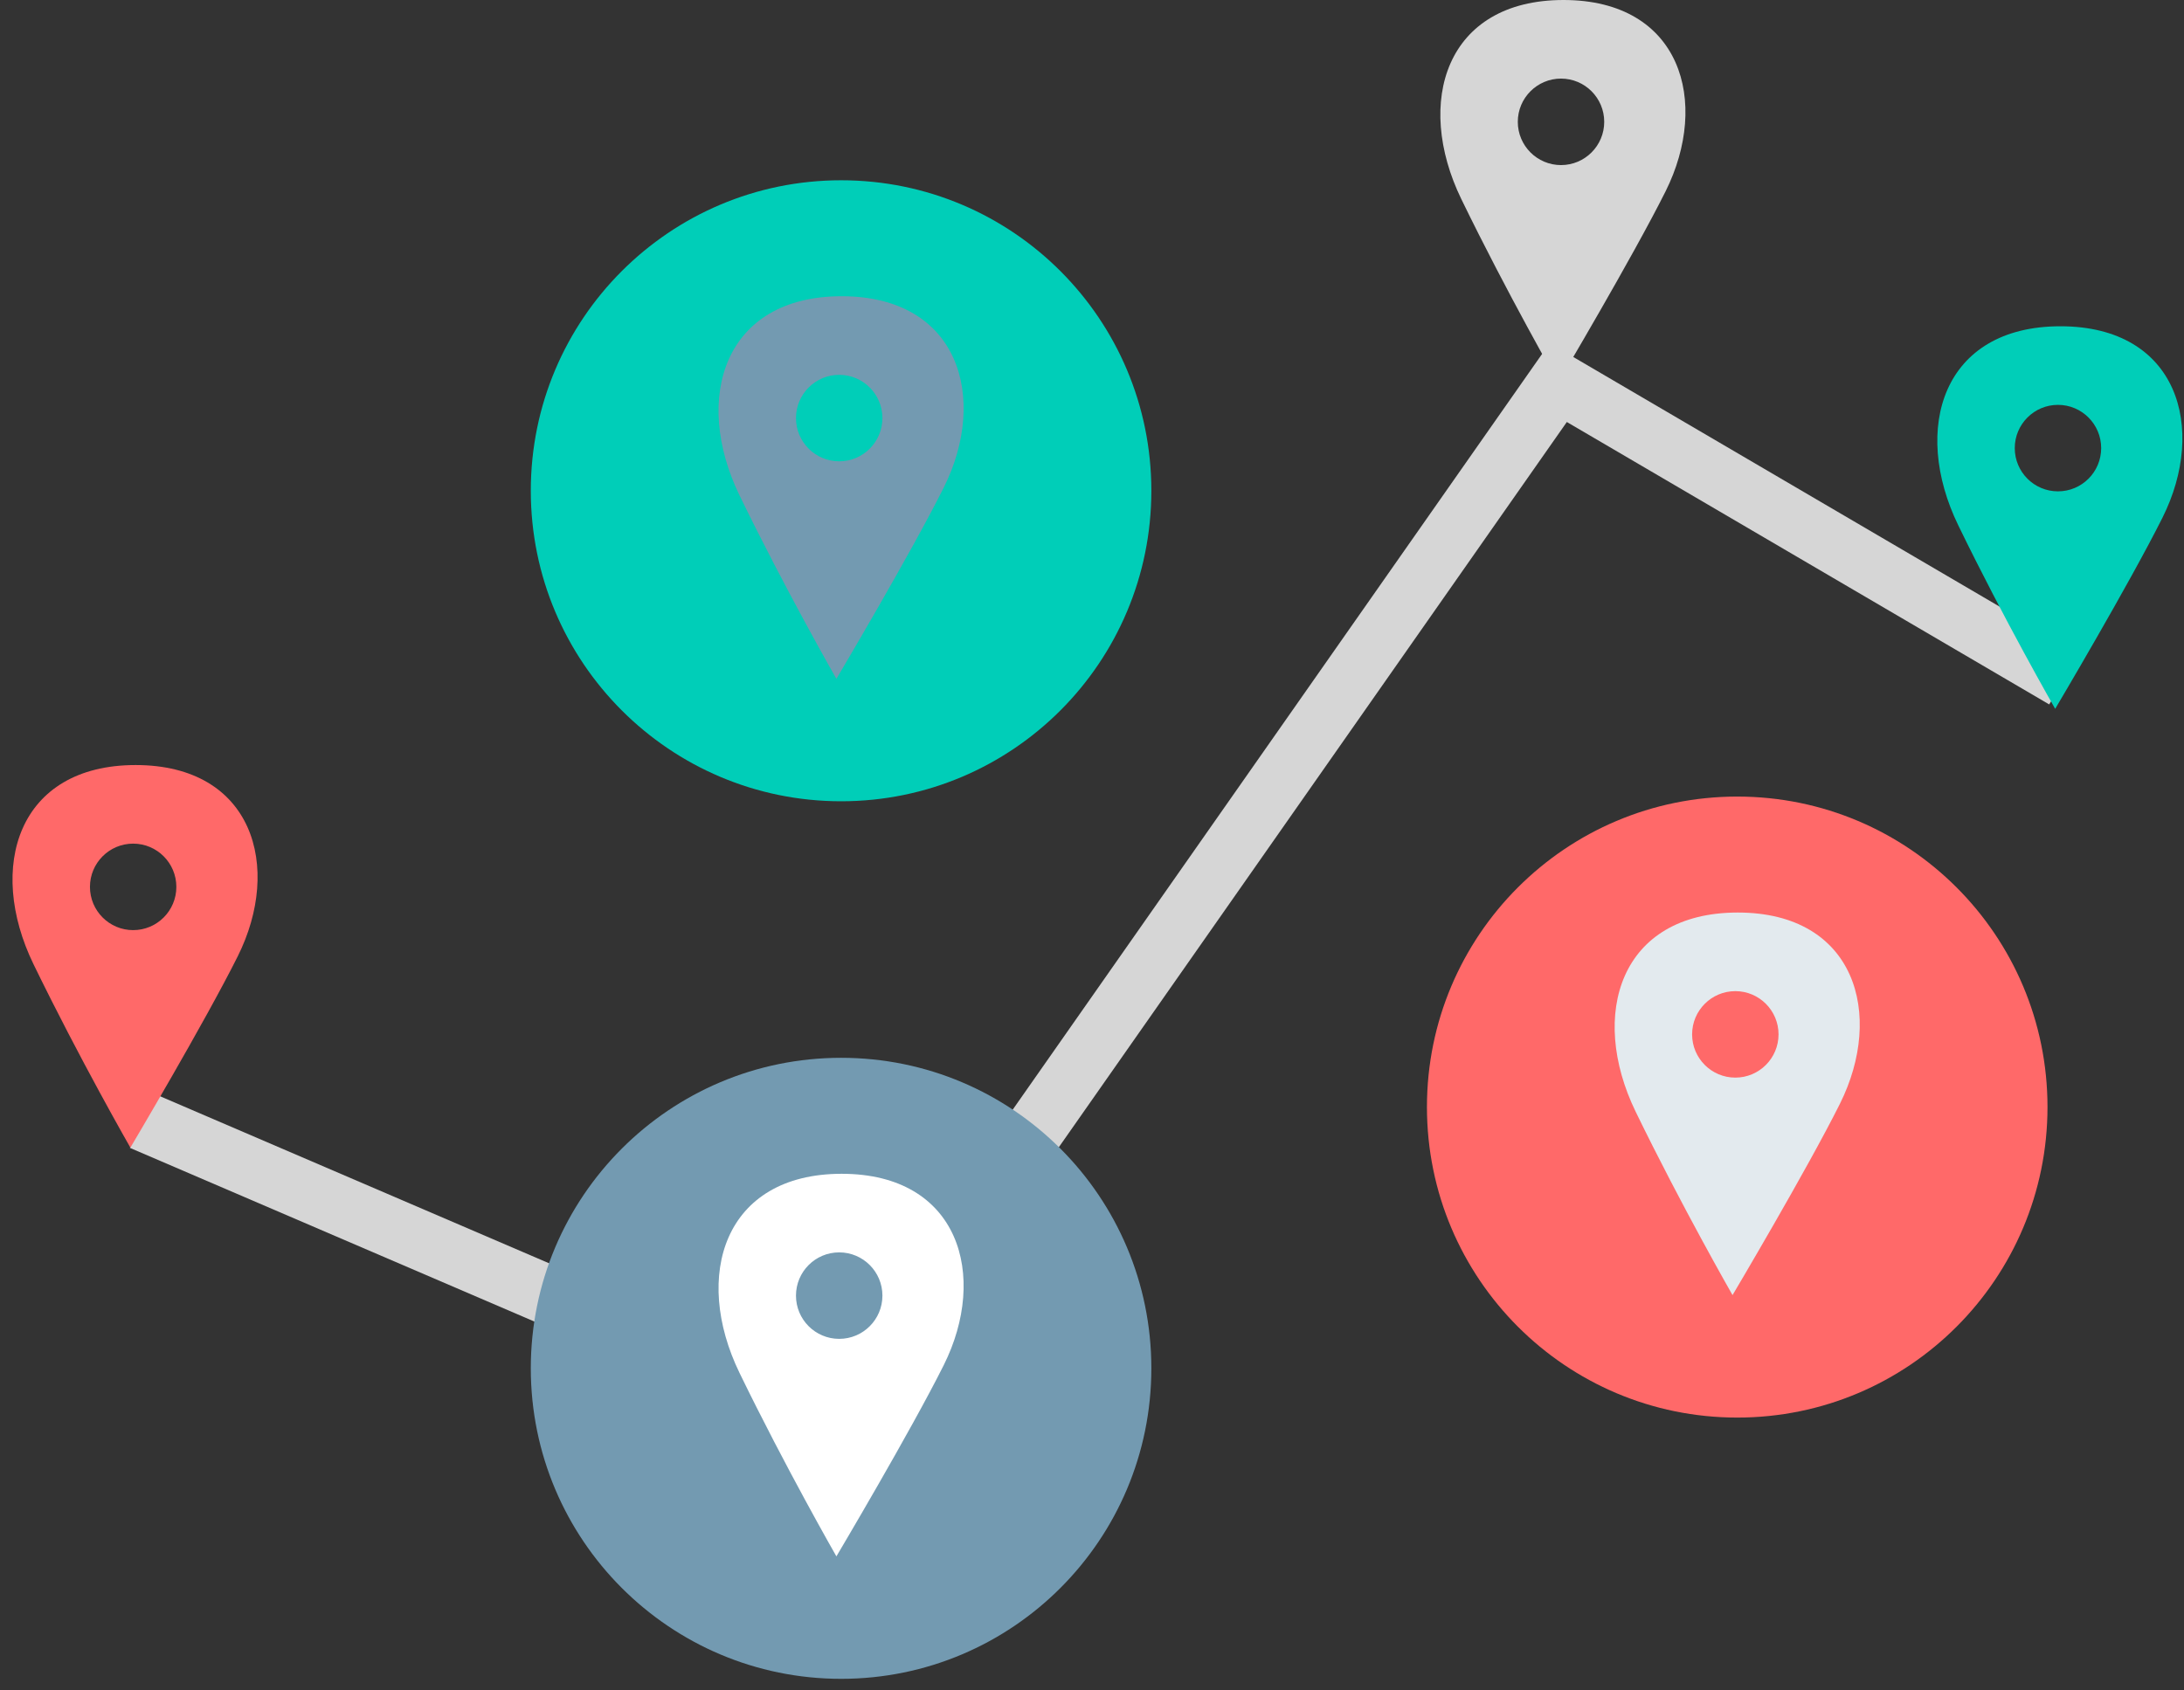 <?xml version="1.0" encoding="UTF-8" standalone="no"?>
<svg width="155px" height="120px" viewBox="0 0 155 120" version="1.1" xmlns="http://www.w3.org/2000/svg" xmlns:xlink="http://www.w3.org/1999/xlink" xmlns:sketch="http://www.bohemiancoding.com/sketch/ns">
    <rect x="0" y="0" width="155" height="120" fill="#333333" stroke="none"/>
    <!-- Generator: Sketch 3.1.1 (8761) - http://www.bohemiancoding.com/sketch -->
    <title>get-together-md-icon</title>
    <desc>Created with Sketch.</desc>
    <defs></defs>
    <g id="Page-1" stroke="none" stroke-width="1" fill="none" fill-rule="evenodd" sketch:type="MSPage">
        <g id="Landing-Page-Bright-Pattern-Iteration-3" sketch:type="MSArtboardGroup" transform="translate(-904, -1646)">
            <g id="get-together-md-icon" sketch:type="MSLayerGroup" transform="translate(905, 1646)">
                <path d="M58.877,103.242 L8.221,81.486 L9.881,77.615 L57.393,98.02 L108.979,24.36 L146.559,46.37 L144.434,50.006 L110.199,29.957 L58.877,103.242 Z" id="Shape" fill="#D6D6D6" sketch:type="MSShapeGroup"></path>
                <path d="M100.271,78.586 C100.271,66.412 110.131,56.547 122.295,56.547 C134.46,56.547 144.312,66.412 144.312,78.586 C144.312,90.762 134.46,100.631 122.295,100.631 C110.131,100.631 100.271,90.763 100.271,78.586 L100.271,78.586 Z" id="Shape" fill="#FF6969" sketch:type="MSShapeGroup"></path>
                <path d="M122.332,64.779 C113.968,64.779 111.739,72.033 115.083,78.915 C118.355,85.648 121.959,91.937 121.959,91.937 C121.959,91.937 127.238,83.046 129.579,78.358 C132.739,72.033 130.696,64.779 122.332,64.779 L122.332,64.779 Z M122.157,76.498 C120.463,76.498 119.09,75.123 119.09,73.429 C119.09,71.734 120.463,70.359 122.157,70.359 C123.85,70.359 125.224,71.734 125.224,73.429 C125.224,75.123 123.85,76.498 122.157,76.498 L122.157,76.498 Z" id="Shape" fill="#E3EAEE" sketch:type="MSShapeGroup"></path>
                <path d="M36.671,97.132 C36.671,84.957 46.531,75.092 58.696,75.092 C70.861,75.092 80.712,84.957 80.712,97.132 C80.712,109.307 70.861,119.177 58.696,119.177 C46.532,119.177 36.671,109.307 36.671,97.132 L36.671,97.132 Z" id="Shape" fill="#739AB1" sketch:type="MSShapeGroup"></path>
                <path d="M58.733,83.325 C50.369,83.325 48.141,90.579 51.485,97.461 C54.756,104.194 58.36,110.483 58.36,110.483 C58.36,110.483 63.639,101.592 65.98,96.904 C69.14,90.579 67.097,83.325 58.733,83.325 L58.733,83.325 Z M58.558,95.043 C56.864,95.043 55.491,93.669 55.491,91.974 C55.491,90.279 56.864,88.904 58.558,88.904 C60.251,88.904 61.626,90.279 61.626,91.974 C61.626,93.669 60.251,95.043 58.558,95.043 L58.558,95.043 Z" id="Shape" fill="#FFFFFF" sketch:type="MSShapeGroup"></path>
                <path d="M36.671,34.837 C36.671,22.662 46.531,12.797 58.696,12.797 C70.861,12.797 80.712,22.662 80.712,34.837 C80.712,47.012 70.861,56.881 58.696,56.881 C46.532,56.881 36.671,47.012 36.671,34.837 L36.671,34.837 Z" id="Shape" fill="#00CEB8" sketch:type="MSShapeGroup"></path>
                <path d="M58.733,21.029 C50.369,21.029 48.141,28.284 51.485,35.166 C54.756,41.898 58.36,48.188 58.36,48.188 C58.36,48.188 63.639,39.296 65.98,34.608 C69.14,28.284 67.097,21.029 58.733,21.029 L58.733,21.029 Z M58.558,32.748 C56.864,32.748 55.491,31.374 55.491,29.679 C55.491,27.984 56.864,26.609 58.558,26.609 C60.251,26.609 61.626,27.984 61.626,29.679 C61.626,31.374 60.251,32.748 58.558,32.748 L58.558,32.748 Z" id="Shape" fill="#739AB1" sketch:type="MSShapeGroup"></path>
                <g id="Group" transform="translate(136.446, 23.161)" sketch:type="MSShapeGroup">
                    <ellipse id="Oval" cx="8.652" cy="8.66" rx="3.066" ry="3.069"></ellipse>
                    <path d="M8.783,0 C0.421,0 -1.808,7.254 1.536,14.136 C4.806,20.868 8.412,27.158 8.412,27.158 C8.412,27.158 13.688,18.267 16.031,13.579 C19.19,7.254 17.149,0 8.783,0 L8.783,0 Z M8.609,11.719 C6.916,11.719 5.543,10.344 5.543,8.649 C5.543,6.955 6.916,5.579 8.609,5.579 C10.303,5.579 11.676,6.955 11.676,8.649 C11.676,10.344 10.303,11.719 8.609,11.719 L8.609,11.719 Z" id="Shape" fill="#00CEB8"></path>
                </g>
                <g id="Group" transform="translate(0, 54.309)" sketch:type="MSShapeGroup">
                    <ellipse id="Oval" cx="8.652" cy="8.66" rx="3.066" ry="3.069"></ellipse>
                    <path d="M8.624,0 C0.262,0 -1.967,7.254 1.377,14.136 C4.647,20.868 8.253,27.158 8.253,27.158 C8.253,27.158 13.53,18.267 15.872,13.579 C19.031,7.254 16.989,0 8.624,0 L8.624,0 Z M8.449,11.719 C6.757,11.719 5.384,10.344 5.384,8.649 C5.384,6.955 6.757,5.579 8.449,5.579 C10.143,5.579 11.516,6.955 11.516,8.649 C11.516,10.344 10.143,11.719 8.449,11.719 L8.449,11.719 Z" id="Shape" fill="#FF6969"></path>
                </g>
                <path d="M109.961,0 C101.599,0 99.368,7.254 102.712,14.136 C105.984,20.869 109.588,27.158 109.588,27.158 C109.588,27.158 114.866,18.267 117.209,13.579 C120.368,7.254 118.325,0 109.961,0 L109.961,0 Z M109.786,11.719 C108.094,11.719 106.719,10.344 106.719,8.649 C106.719,6.955 108.094,5.579 109.786,5.579 C111.48,5.579 112.853,6.955 112.853,8.649 C112.853,10.344 111.48,11.719 109.786,11.719 L109.786,11.719 Z" id="Shape" fill="#D6D6D6" sketch:type="MSShapeGroup"></path>
            </g>
        </g>
    </g>
</svg>